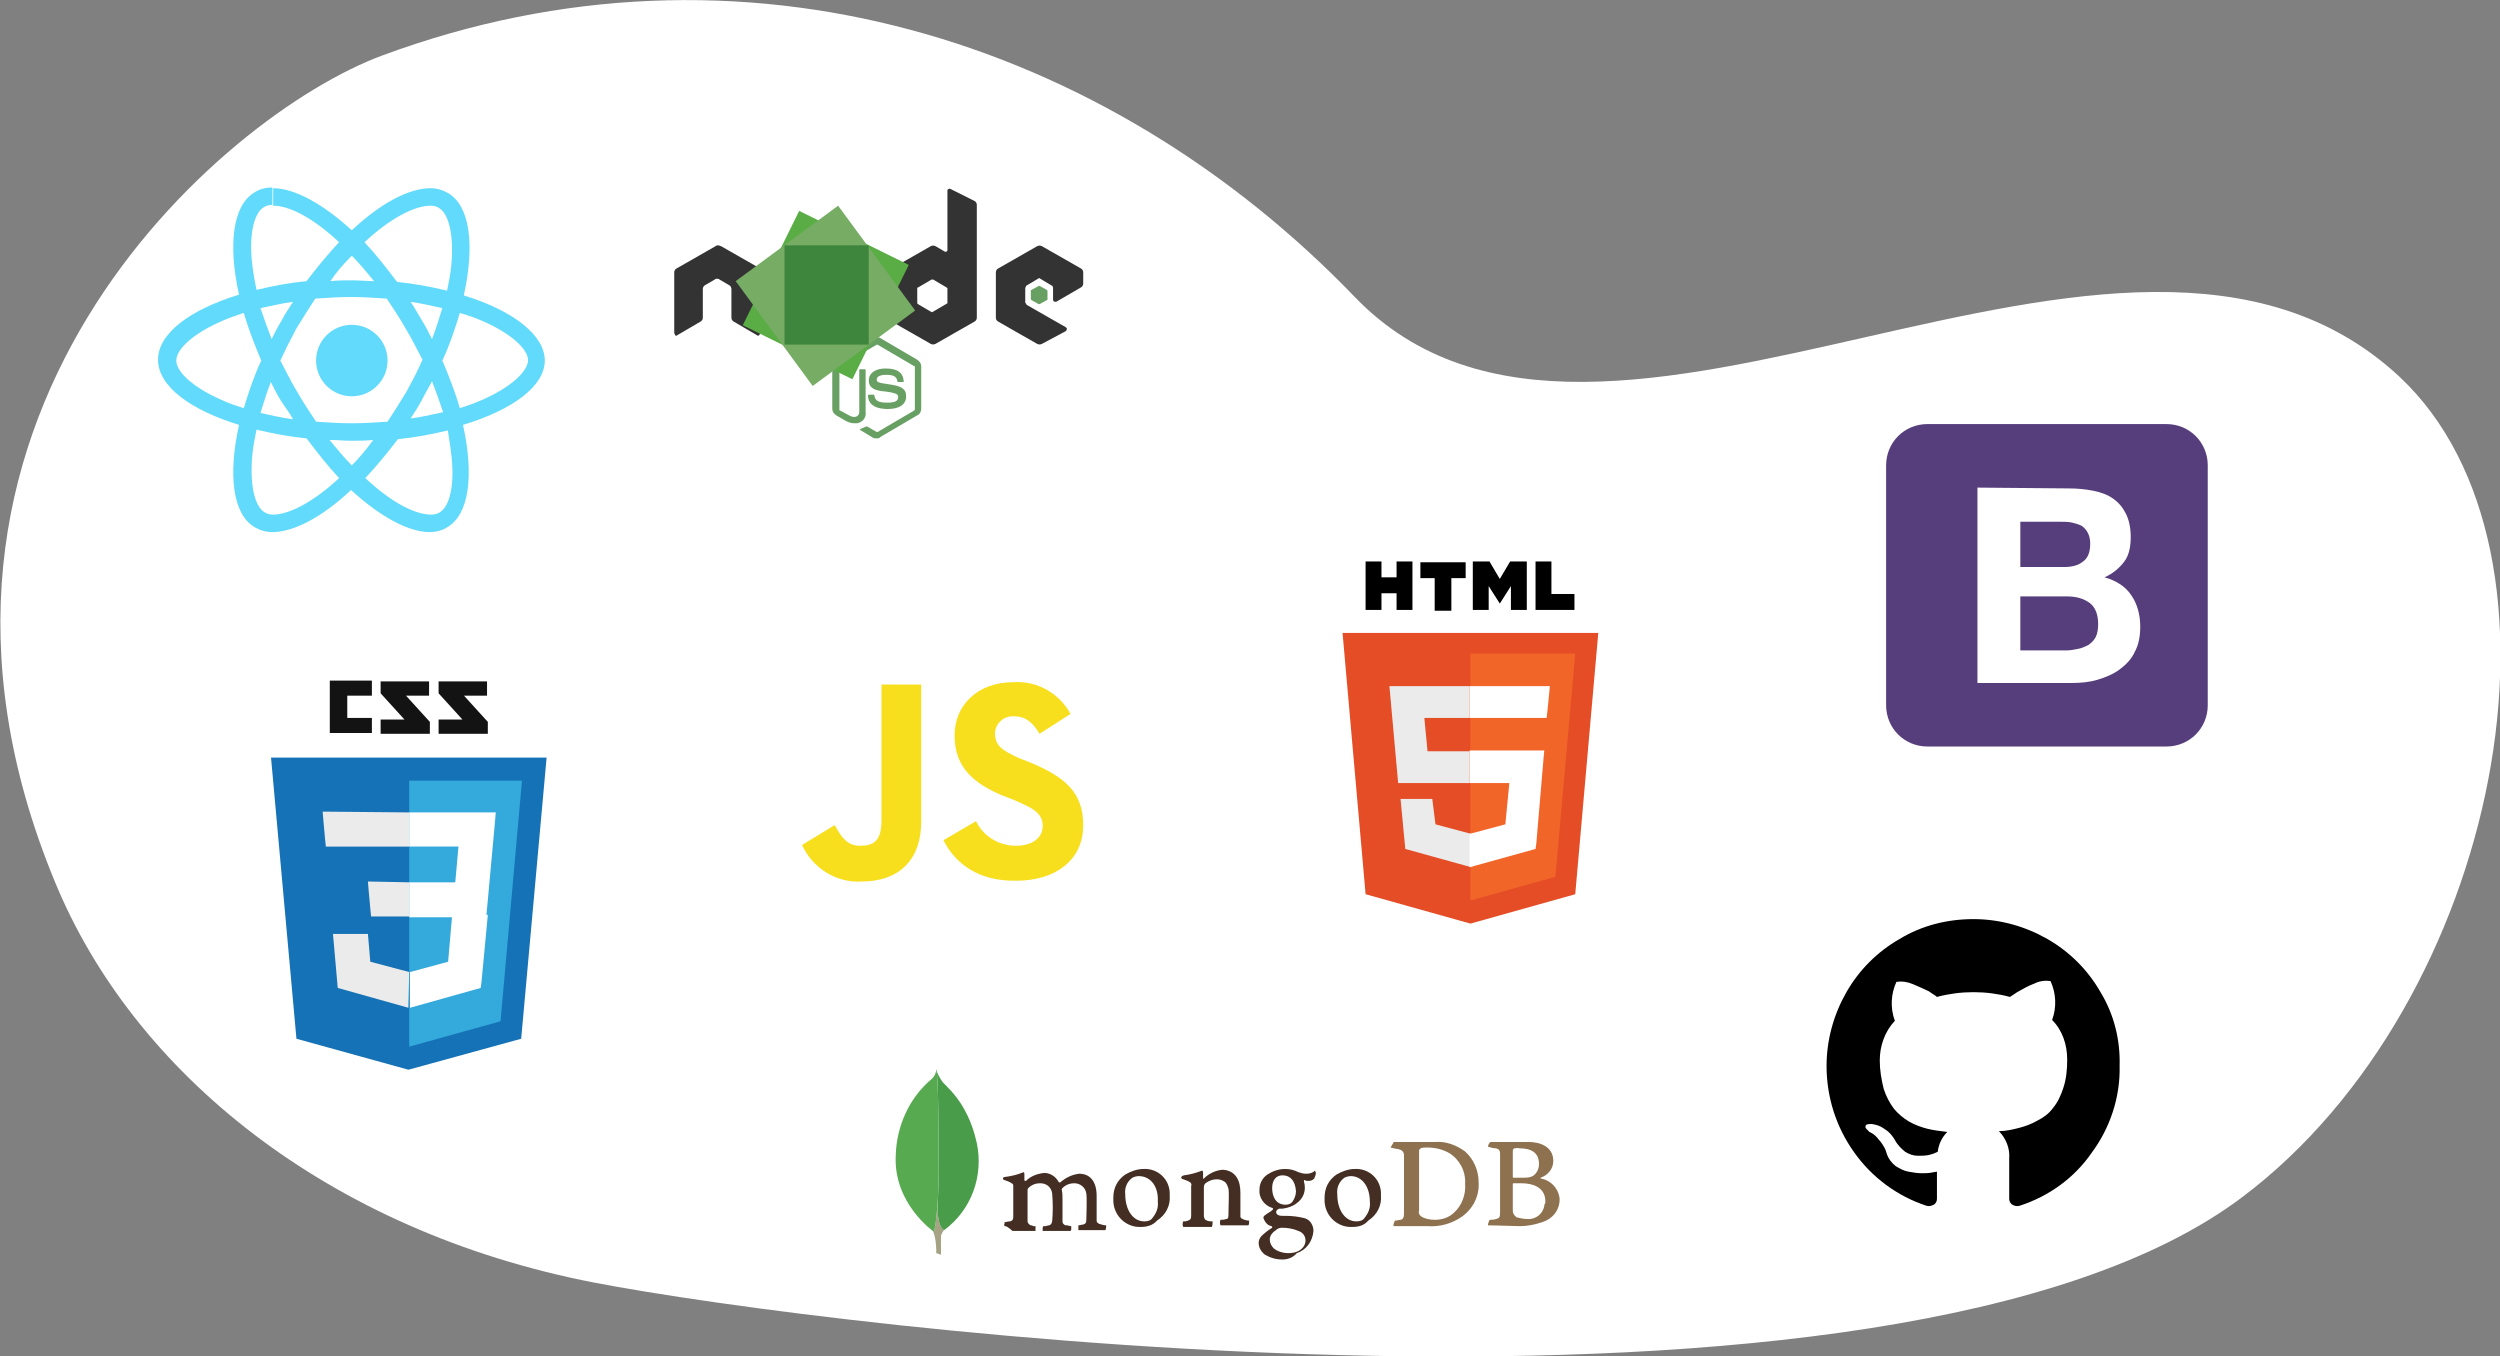 <?xml version="1.0" encoding="utf-8"?>
<!-- Generator: Adobe Illustrator 25.2.0, SVG Export Plug-In . SVG Version: 6.00 Build 0)  -->
<svg version="1.1" id="Layer_1" xmlns="http://www.w3.org/2000/svg" xmlns:xlink="http://www.w3.org/1999/xlink" x="0px" y="0px"
	 viewBox="0 0 314.8 170.8" style="enable-background:new 0 0 314.8 170.8;" xml:space="preserve">
<rect x="0" y="0" width="314.8" height="170.8" fill="#808080" stroke="none"/>
<style type="text/css">
	.st0{fill:#FFFFFF;}
	.st1{fill:#61DAFB;}
	.st2{fill:#689F63;}
	.st3{fill-rule:evenodd;clip-rule:evenodd;fill:#333333;}
	.st4{fill-rule:evenodd;clip-rule:evenodd;fill:#689F63;}
	.st5{fill:url(#Path_235_1_);}
	.st6{fill:url(#Path_236_1_);}
	.st7{fill:url(#Path_237_1_);}
	.st8{fill-rule:evenodd;clip-rule:evenodd;fill:#8E714E;}
	.st9{fill-rule:evenodd;clip-rule:evenodd;fill:#442D22;}
	.st10{fill-rule:evenodd;clip-rule:evenodd;fill:#FFFFFF;}
	.st11{fill-rule:evenodd;clip-rule:evenodd;fill:#A6A385;}
	.st12{fill-rule:evenodd;clip-rule:evenodd;fill:#499D4A;}
	.st13{fill-rule:evenodd;clip-rule:evenodd;fill:#58AA50;}
	.st14{fill:#131313;}
	.st15{fill:#1572B6;}
	.st16{fill:#33A9DC;}
	.st17{fill:#EBEBEB;}
	.st18{fill:#F7DF1E;}
	.st19{fill:#E44D26;}
	.st20{fill:#F16529;}
	.st21{fill:#563D7C;}
</style>
<path id="Path_925" class="st0" d="M48.1,7C93.4-9.8,139.4,5,170.6,37.4s96.7-22.3,131.5,10c23.7,22.1,12.8,78.8-19.7,103.3
	c-44.2,33.4-178.6,16.4-207.6,10.8c-33.5-6.5-58-26.4-67.9-50.5C-17.1,52.9,28.1,14.4,48.1,7z"/>
<g id="react-2" transform="translate(1263.3 1910)">
	<path id="Path_250" class="st1" d="M-1194.7-1864.6c0-3.2-4-6.3-10.2-8.2c1.4-6.3,0.8-11.3-2-12.9c-0.7-0.4-1.4-0.6-2.2-0.6v2.2
		c0.4,0,0.8,0.1,1.1,0.3c1.3,0.8,1.9,3.7,1.5,7.5c-0.1,0.9-0.3,1.9-0.5,2.9c-2.1-0.5-4.2-0.9-6.3-1.1c-1.3-1.7-2.6-3.4-4.1-5
		c3.2-3,6.3-4.6,8.3-4.6v-2.2c-2.7,0-6.3,1.9-9.9,5.3c-3.6-3.3-7.2-5.3-9.9-5.3v2.2c2.1,0,5.1,1.6,8.3,4.6c-1.5,1.6-2.8,3.2-4.1,4.9
		c-2.1,0.2-4.2,0.6-6.3,1.1c-0.2-1-0.4-2-0.5-2.9c-0.5-3.8,0.1-6.7,1.4-7.5c0.3-0.2,0.7-0.3,1.1-0.3v-2.2c-0.8,0-1.6,0.2-2.2,0.6
		c-2.8,1.6-3.4,6.6-2,12.9c-6.2,1.9-10.2,4.9-10.2,8.2s4,6.3,10.2,8.2c-1.4,6.3-0.8,11.3,2,12.9c0.7,0.4,1.4,0.6,2.2,0.6
		c2.7,0,6.3-1.9,9.9-5.3c3.6,3.3,7.2,5.3,9.9,5.3c0.8,0,1.6-0.2,2.2-0.6c2.8-1.6,3.4-6.6,2-12.9
		C-1198.7-1858.4-1194.7-1861.4-1194.7-1864.6L-1194.7-1864.6z M-1207.6-1871.2c-0.4,1.3-0.8,2.6-1.3,3.9c-0.4-0.8-0.8-1.6-1.3-2.4
		s-0.9-1.6-1.4-2.3C-1210.3-1871.8-1208.9-1871.5-1207.6-1871.2L-1207.6-1871.2z M-1212.1-1860.7c-0.8,1.3-1.6,2.6-2.4,3.8
		c-1.5,0.1-3,0.2-4.5,0.2s-3-0.1-4.5-0.2c-0.8-1.2-1.6-2.4-2.4-3.8c-0.8-1.3-1.4-2.6-2.1-3.9c0.6-1.3,1.3-2.7,2-4
		c0.8-1.3,1.6-2.6,2.4-3.8c1.5-0.1,3-0.2,4.5-0.2c1.5,0,3,0.1,4.5,0.2c0.8,1.2,1.6,2.4,2.4,3.8c0.8,1.3,1.4,2.6,2.1,3.9
		C-1210.7-1863.3-1211.4-1862-1212.1-1860.7L-1212.1-1860.7z M-1208.9-1862c0.5,1.3,1,2.7,1.4,3.9c-1.3,0.3-2.7,0.6-4.1,0.8
		c0.5-0.8,1-1.5,1.4-2.3C-1209.8-1860.4-1209.3-1861.2-1208.9-1862L-1208.9-1862z M-1219-1851.4c-1-1-1.9-2.1-2.8-3.2
		c0.9,0,1.8,0.1,2.7,0.1s1.9,0,2.8-0.1C-1217.1-1853.5-1218-1852.4-1219-1851.4L-1219-1851.4z M-1226.4-1857.2
		c-1.4-0.2-2.8-0.5-4.1-0.8c0.4-1.3,0.8-2.6,1.3-3.9c0.4,0.8,0.8,1.6,1.3,2.4S-1226.8-1858-1226.4-1857.2L-1226.4-1857.2z
		 M-1219-1877.8c1,1,1.9,2.1,2.8,3.2c-0.9,0-1.8-0.1-2.7-0.1s-1.9,0-2.8,0.1C-1220.9-1875.8-1220-1876.8-1219-1877.8L-1219-1877.8z
		 M-1226.4-1872c-0.5,0.8-1,1.5-1.4,2.3c-0.5,0.8-0.9,1.6-1.3,2.4c-0.5-1.3-1-2.7-1.4-3.9C-1229.1-1871.5-1227.8-1871.8-1226.4-1872
		L-1226.4-1872z M-1235.3-1859.6c-3.5-1.5-5.8-3.5-5.8-5s2.3-3.5,5.8-5c0.9-0.4,1.8-0.7,2.7-1c0.6,2.1,1.4,4.1,2.2,6
		c-0.9,1.9-1.6,4-2.2,6C-1233.5-1858.9-1234.5-1859.2-1235.3-1859.6L-1235.3-1859.6z M-1230-1845.5c-1.3-0.8-1.9-3.7-1.5-7.5
		c0.1-0.9,0.3-1.9,0.5-2.9c2.1,0.5,4.2,0.9,6.3,1.1c1.3,1.7,2.6,3.4,4.1,5c-3.2,3-6.3,4.6-8.3,4.6
		C-1229.3-1845.2-1229.7-1845.3-1230-1845.5z M-1206.5-1853c0.5,3.8-0.1,6.7-1.4,7.5c-0.3,0.2-0.7,0.3-1.1,0.3
		c-2.1,0-5.1-1.6-8.3-4.6c1.5-1.6,2.8-3.2,4.1-4.9c2.1-0.2,4.2-0.6,6.3-1.1C-1206.8-1854.9-1206.6-1854-1206.5-1853L-1206.5-1853z
		 M-1202.7-1859.6c-0.9,0.4-1.8,0.7-2.7,1c-0.6-2.1-1.4-4.1-2.2-6c0.9-1.9,1.6-4,2.2-6c1,0.3,1.9,0.6,2.8,1c3.5,1.5,5.8,3.5,5.8,5
		C-1196.9-1863.1-1199.2-1861.1-1202.7-1859.6L-1202.7-1859.6z"/>
	<circle id="Ellipse_32" class="st1" cx="-1219" cy="-1864.6" r="4.5"/>
</g>
<g id="node-js-logo" transform="translate(1504 1988)">
	<path id="Path_231" class="st2" d="M-1393.6-1932.8c-0.2,0-0.3,0-0.5-0.1l-1.5-0.9c-0.2-0.1-0.1-0.2,0-0.2c0.2-0.1,0.5-0.2,0.7-0.3
		c0,0,0.1,0,0.1,0l1.2,0.7c0,0,0.1,0,0.1,0l4.6-2.7c0,0,0.1-0.1,0.1-0.1v-5.4c0-0.1,0-0.1-0.1-0.1l-4.6-2.7c0,0-0.1,0-0.1,0
		l-4.6,2.7c0,0-0.1,0.1-0.1,0.1v5.4c0,0.1,0,0.1,0.1,0.1l1.3,0.7c0.7,0.3,1.1-0.1,1.1-0.5v-5.3c0-0.1,0.1-0.1,0.1-0.1c0,0,0,0,0,0
		h0.6c0.1,0,0.1,0.1,0.1,0.1c0,0,0,0,0,0v5.3c0.1,0.7-0.4,1.3-1.1,1.4c-0.1,0-0.2,0-0.3,0c-0.4,0-0.7-0.1-1.1-0.3l-1.2-0.7
		c-0.3-0.2-0.5-0.5-0.5-0.8v-5.4c0-0.3,0.2-0.7,0.5-0.8l4.6-2.7c0.3-0.2,0.7-0.2,1,0l4.6,2.7c0.3,0.2,0.5,0.5,0.5,0.8v5.4
		c0,0.3-0.2,0.7-0.5,0.8l-4.6,2.7C-1393.3-1932.8-1393.4-1932.8-1393.6-1932.8"/>
	<path id="Path_232" class="st2" d="M-1392.2-1936.5c-2,0-2.5-0.9-2.5-1.7c0-0.1,0.1-0.1,0.1-0.1c0,0,0,0,0,0h0.6
		c0.1,0,0.1,0,0.1,0.1c0.1,0.6,0.4,0.9,1.6,0.9c1,0,1.4-0.2,1.4-0.7c0-0.3-0.1-0.5-1.6-0.7c-1.3-0.1-2.1-0.4-2.1-1.4
		c0-0.9,0.8-1.5,2.1-1.5c1.5,0,2.2,0.5,2.3,1.6c0,0.1,0,0.1-0.1,0.1c0,0,0,0,0,0h-0.6c-0.1,0-0.1,0-0.1-0.1
		c-0.1-0.6-0.5-0.8-1.4-0.8c-1.1,0-1.2,0.4-1.2,0.6c0,0.3,0.1,0.4,1.6,0.6c1.4,0.2,2.1,0.5,2.1,1.5
		C-1389.9-1937.1-1390.7-1936.5-1392.2-1936.5"/>
	<path id="Path_233" class="st3" d="M-1408-1953.7c0-0.2-0.1-0.4-0.3-0.5l-4.9-2.8c-0.1,0-0.2-0.1-0.3-0.1h-0.1
		c-0.1,0-0.2,0-0.3,0.1l-4.9,2.8c-0.2,0.1-0.3,0.3-0.3,0.5l0,7.6c0,0.1,0.1,0.2,0.1,0.3c0.1,0.1,0.2,0.1,0.3,0l2.9-1.7
		c0.2-0.1,0.3-0.3,0.3-0.5v-3.6c0-0.2,0.1-0.4,0.3-0.5l1.2-0.7c0.1-0.1,0.2-0.1,0.3-0.1c0.1,0,0.2,0,0.3,0.1l1.2,0.7
		c0.2,0.1,0.3,0.3,0.3,0.5v3.6c0,0.2,0.1,0.4,0.3,0.5l2.9,1.7c0.1,0.1,0.2,0.1,0.3,0c0.1-0.1,0.1-0.2,0.1-0.3L-1408-1953.7z
		 M-1384.8-1949.8c0,0.1,0,0.1-0.1,0.1l-1.7,1c0,0-0.1,0-0.1,0l-1.7-1c0,0-0.1-0.1-0.1-0.1v-1.9c0-0.1,0-0.1,0.1-0.1l1.7-1
		c0,0,0.1,0,0.2,0l1.7,1c0,0,0.1,0.1,0.1,0.1V-1949.8z M-1384.3-1964.2c-0.1-0.1-0.3,0-0.4,0.1c0,0,0,0.1,0,0.1v7.5
		c0,0.1-0.1,0.2-0.2,0.2c0,0-0.1,0-0.1,0l-1.2-0.7c-0.2-0.1-0.4-0.1-0.6,0l-4.9,2.8c-0.2,0.1-0.3,0.3-0.3,0.5v5.7
		c0,0.2,0.1,0.4,0.3,0.5l4.9,2.8c0.2,0.1,0.4,0.1,0.6,0l4.9-2.8c0.2-0.1,0.3-0.3,0.3-0.5v-14.2c0-0.2-0.1-0.4-0.3-0.5
		L-1384.3-1964.2z M-1367.9-1951.8c0.2-0.1,0.3-0.3,0.3-0.5v-1.4c0-0.2-0.1-0.4-0.3-0.5l-4.9-2.8c-0.2-0.1-0.4-0.1-0.6,0l-4.9,2.8
		c-0.2,0.1-0.3,0.3-0.3,0.5v5.7c0,0.2,0.1,0.4,0.3,0.5l4.9,2.8c0.2,0.1,0.4,0.1,0.6,0l3-1.6c0.1-0.1,0.2-0.3,0.1-0.4
		c0,0-0.1-0.1-0.1-0.1l-4.9-2.8c-0.1-0.1-0.1-0.2-0.2-0.3v-1.8c0-0.1,0.1-0.2,0.1-0.3l1.5-0.9c0.1-0.1,0.2-0.1,0.3,0l1.5,0.9
		c0.1,0.1,0.1,0.2,0.1,0.3v1.4c0,0.2,0.1,0.3,0.3,0.3c0,0,0.1,0,0.1,0L-1367.9-1951.8z"/>
	<path id="Path_234" class="st4" d="M-1373.2-1952c0,0,0.1,0,0.1,0l0.9,0.5c0,0,0.1,0.1,0.1,0.1v1.1c0,0,0,0.1-0.1,0.1l-0.9,0.5
		c0,0-0.1,0-0.1,0l-0.9-0.5c0,0-0.1-0.1-0.1-0.1v-1.1c0,0,0-0.1,0.1-0.1L-1373.2-1952z"/>
	<g id="Group_943" transform="translate(8.532 2.855)">
		
			<linearGradient id="Path_235_1_" gradientUnits="userSpaceOnUse" x1="-1877.061" y1="-1386.793" x2="-1877.052" y2="-1386.793" gradientTransform="matrix(20.854 0 0 -21.177 37707.578 -31321.801)">
			<stop  offset="0.3" style="stop-color:#3E863D"/>
			<stop  offset="0.5" style="stop-color:#55934F"/>
			<stop  offset="0.8" style="stop-color:#5AAD45"/>
		</linearGradient>
		<path id="Path_235" class="st5" d="M-1398.1-1957.5l-13.8-6.8l-7.1,14.4l13.8,6.8L-1398.1-1957.5z"/>
	</g>
	<g id="Group_944" transform="translate(7.637 2.1)">
		
			<linearGradient id="Path_236_1_" gradientUnits="userSpaceOnUse" x1="-1877.482" y1="-1384.612" x2="-1877.477" y2="-1384.612" gradientTransform="matrix(22.607 0 0 -22.686 41008.441 -33364.219)">
			<stop  offset="0.57" style="stop-color:#3E863D"/>
			<stop  offset="0.72" style="stop-color:#619857"/>
			<stop  offset="1" style="stop-color:#76AC64"/>
		</linearGradient>
		<path id="Path_236" class="st6" d="M-1419-1954.7l9.7,13.2l12.9-9.5l-9.7-13.2L-1419-1954.7z"/>
	</g>
	<g id="Group_945" transform="translate(13.785 7.19)">
		
			<linearGradient id="Path_237_1_" gradientUnits="userSpaceOnUse" x1="-1866.051" y1="-1406.083" x2="-1866.041" y2="-1406.083" gradientTransform="matrix(10.646 0 0 -12.475 18424.104 -19498.914)">
			<stop  offset="0.16" style="stop-color:#6BBF47"/>
			<stop  offset="0.38" style="stop-color:#79B461"/>
			<stop  offset="0.47" style="stop-color:#75AC64"/>
			<stop  offset="0.7" style="stop-color:#659E5A"/>
			<stop  offset="0.9" style="stop-color:#3E863D"/>
		</linearGradient>
		<path id="Path_237" class="st7" d="M-1419-1964.3v12.5h10.6v-12.5H-1419z"/>
	</g>
</g>
<g id="mongodb" transform="translate(1531.791 2098.797)">
	<path id="Path_223" class="st8" d="M-1341.1-1954.2c-0.1,0-0.2,0.2-0.2,0.3c0,0.6,0,2.2,0,3.3c0,0,0,0.1,0.1,0.1c0.2,0,0.8,0,1.2,0
		c0.4,0,0.8,0,1.2-0.2c0.5-0.3,0.8-0.9,0.8-1.5c0-1.5-1-2-2.5-2C-1340.6-1954.3-1340.8-1954.2-1341.1-1954.2z M-1337.2-1947.5
		c0-1.5-1.1-2.3-3.1-2.3c-0.1,0-0.7,0-0.9,0c0,0-0.1,0-0.1,0.1c0,1.1,0,2.8,0,3.4c0,0.3,0.2,0.6,0.5,0.8c0.4,0.1,0.9,0.2,1.3,0.2
		c1.1,0.1,2.1-0.7,2.2-1.9C-1337.2-1947.2-1337.2-1947.3-1337.2-1947.5z M-1344.1-1955c0.2,0,0.6,0,1.8,0c1.1,0,2,0,3,0
		c1.3,0,3.1,0.5,3.1,2.4c0,1-0.7,1.8-1.6,2.1c0,0,0,0,0,0.1c1.3,0.2,2.3,1.3,2.4,2.6c0,1.4-0.9,2.5-2.2,2.9
		c-0.9,0.3-1.8,0.5-2.8,0.5c-0.8,0-2.8-0.1-4-0.1c-0.1,0,0.1-0.6,0.2-0.7c0.3,0,0.5,0,0.8-0.1c0.4-0.1,0.5-0.2,0.5-0.8
		c0-0.5,0-2.4,0-3.7c0-1.8,0-3.1,0-3.7c0-0.5-0.2-0.6-0.5-0.7c-0.3,0-0.7-0.1-1-0.2C-1344.5-1954.5-1344.2-1955-1344.1-1955
		L-1344.1-1955z M-1352.8-1945.6c0.5,0.3,1.1,0.4,1.7,0.4c0.9,0,1.8-0.3,2.4-0.9c1-0.9,1.5-2.3,1.4-3.6c0.1-1.6-0.7-3.1-2-3.9
		c-0.9-0.5-1.8-0.7-2.8-0.7c-0.3,0-0.6,0-0.8,0.1c-0.1,0.1-0.1,0.1-0.2,0.2c0,0.3,0,2.6,0,4c0,1.4,0,3.4,0,3.6
		C-1353.2-1946.1-1353.1-1945.8-1352.8-1945.6L-1352.8-1945.6z M-1356.3-1955c0.3,0,1.4,0,1.9,0c1,0,1.6,0,3.4,0
		c1.3-0.1,2.6,0.4,3.7,1.2c1.1,1,1.7,2.4,1.7,3.9c0.1,1.7-0.7,3.3-2.1,4.3c-1.3,0.9-2.8,1.3-4.3,1.2c-1,0-2.8,0-4.3,0h0
		c-0.1-0.1,0.1-0.7,0.2-0.7c0.2,0,0.5-0.1,0.7-0.1c0.3-0.1,0.4-0.3,0.4-0.8c0-1,0-2.3,0-3.7c0-1,0-3,0-3.6c0-0.5-0.3-0.7-0.7-0.8
		c-0.2,0-0.5-0.1-1-0.2C-1356.6-1954.5-1356.3-1954.9-1356.3-1955L-1356.3-1955z"/>
	<path id="Path_224" class="st9" d="M-1374.5-1945.1c-0.3,0-0.7-0.1-1-0.3c-0.1-0.1-0.1-0.2-0.1-0.2c0-0.5,0-2,0-3
		c0-0.7-0.1-1.4-0.5-2c-0.4-0.6-1.1-0.9-1.8-0.9c-0.9,0.1-1.7,0.5-2.3,1.1c0,0-0.1,0.1-0.1,0c0-0.2,0-0.5,0-0.7c0-0.1,0-0.2-0.1-0.3
		c-0.8,0.3-1.5,0.5-2.3,0.6c-0.4,0.1-0.5,0.4-0.1,0.5h0c0.3,0.1,0.6,0.2,0.9,0.4c0.1,0.1,0.2,0.3,0.1,0.4c0,1.1,0,2.9,0,3.8
		c0,0.4-0.1,0.5-0.4,0.6l0,0c-0.2,0.1-0.4,0.1-0.6,0.1c-0.1,0.2-0.1,0.5,0,0.7c0.2,0,1,0,1.8,0c1,0,1.5,0,1.8,0
		c0.1-0.2,0.1-0.5,0.1-0.7c-0.2,0-0.5,0-0.7-0.1c-0.3-0.1-0.3-0.2-0.4-0.5c0-0.8,0-2.5,0-3.6c0-0.2,0-0.4,0.2-0.6
		c0.4-0.3,0.9-0.5,1.4-0.5c0.4,0,0.7,0.1,1,0.3c0.3,0.2,0.4,0.6,0.5,0.9c0.1,0.6,0,1.9,0,3c0,0.6,0,0.8-0.3,0.8
		c-0.2,0.1-0.5,0.1-0.7,0.1c-0.1,0.2-0.1,0.5,0,0.7c0.4,0,1,0,1.7,0c0.9,0,1.5,0,1.8,0C-1374.5-1944.6-1374.5-1944.8-1374.5-1945.1z
		 M-1370.3-1950.8c-0.8,0-1.3,0.6-1.3,1.6c0,1,0.4,2.1,1.7,2.1c0.3,0,0.6-0.1,0.8-0.3c0.3-0.4,0.5-0.9,0.5-1.4
		C-1368.7-1950.1-1369.3-1950.8-1370.3-1950.8L-1370.3-1950.8z M-1370.4-1944.2c-0.2,0-0.5,0.1-0.6,0.2c-0.6,0.4-0.9,0.8-0.9,1.3
		c0,0.4,0.2,0.8,0.5,1.1c0.5,0.4,1.2,0.6,1.8,0.6c1.5,0,2.2-0.8,2.2-1.6c0-0.5-0.3-1-0.9-1.2
		C-1369-1944.1-1369.7-1944.2-1370.4-1944.2L-1370.4-1944.2z M-1370.3-1940.2c-0.8,0-1.5-0.2-2.2-0.6c-0.5-0.4-0.8-0.9-0.8-1.5
		c0-0.3,0.1-0.5,0.3-0.8c0.4-0.4,0.9-0.8,1.4-1.1c0,0,0,0,0-0.1c0,0,0-0.1-0.1-0.1c-0.5-0.1-0.8-0.5-1-1v0c0-0.1,0-0.2,0.1-0.3
		c0.1-0.1,0.3-0.2,0.4-0.3c0.2-0.1,0.5-0.3,0.7-0.5c0,0,0-0.1,0-0.1c0,0,0-0.1-0.1-0.1c-1-0.3-1.7-1.3-1.6-2.3c0-0.8,0.4-1.5,1-1.9
		c0.6-0.4,1.4-0.7,2.2-0.7h0c0.6,0,1.1,0.1,1.7,0.4c0.3,0.1,0.6,0.2,1,0.2c0.4,0,0.8-0.1,1.1-0.4c0,0.1,0.1,0.2,0.1,0.3
		c0,0.2-0.1,0.5-0.2,0.7c-0.2,0.2-0.4,0.3-0.7,0.3h-0.1c-0.1,0-0.3,0-0.4-0.1l-0.1,0c0,0,0,0.1,0,0.1l0,0c0,0.2,0.1,0.4,0.1,0.6
		c0.1,0.9-0.3,1.7-1,2.2c-0.5,0.4-1.1,0.6-1.8,0.7c-0.1,0-0.1,0-0.2,0c-0.1,0-0.2,0-0.2,0h0c-0.1,0-0.4,0.2-0.4,0.4
		c0,0.2,0.1,0.5,0.8,0.5c0.1,0,0.3,0,0.4,0c0.8,0,1.6,0.1,2.4,0.3c0.7,0.2,1.1,0.9,1.1,1.6c-0.1,1.3-0.9,2.4-2.1,2.8
		C-1369-1940.4-1369.7-1940.2-1370.3-1940.2L-1370.3-1940.2z M-1361.7-1950.7c-0.3,0-0.6,0.1-0.8,0.2c-0.7,0.5-1,1.3-0.9,2.1
		c0,2,1,3.4,2.4,3.4c0.4,0,0.8-0.1,1-0.4c0.5-0.6,0.8-1.3,0.7-2.1C-1359.3-1949.4-1360.3-1950.7-1361.7-1950.7L-1361.7-1950.7z
		 M-1361.5-1944.3c-1.8,0.1-3.4-1.3-3.5-3.2c0-0.2,0-0.3,0-0.5c0-1.2,0.5-2.2,1.5-2.9c0.7-0.4,1.5-0.7,2.3-0.7
		c1.8-0.1,3.3,1.3,3.3,3.1c0,0.1,0,0.2,0,0.3c0.1,1.2-0.5,2.4-1.6,3.1C-1360-1944.5-1360.7-1944.3-1361.5-1944.3L-1361.5-1944.3
		L-1361.5-1944.3z M-1388.4-1950.7c-0.3,0-0.6,0.1-0.8,0.2c-0.7,0.5-1,1.3-0.9,2.1c0,2,1,3.4,2.4,3.4c0.4,0,0.8-0.1,1-0.4
		c0.5-0.6,0.8-1.3,0.7-2.1C-1385.9-1949.4-1386.9-1950.7-1388.4-1950.7z M-1388.1-1944.3c-1.8,0.1-3.4-1.3-3.5-3.2
		c0-0.2,0-0.3,0-0.5c0-1.2,0.5-2.2,1.5-2.9c0.7-0.4,1.5-0.7,2.3-0.7c1.8-0.1,3.3,1.3,3.3,3.1c0,0.1,0,0.2,0,0.3
		c0.1,1.2-0.5,2.4-1.6,3.1C-1386.6-1944.5-1387.4-1944.3-1388.1-1944.3L-1388.1-1944.3z M-1405.3-1944.4c0-0.1-0.1-0.2,0-0.3
		c0-0.1,0-0.2,0-0.2c0.2,0,0.4-0.1,0.7-0.1c0.3-0.1,0.4-0.2,0.4-0.6c0-0.9,0-2.6,0-3.8v0c0-0.2,0-0.3-0.2-0.4
		c-0.3-0.2-0.6-0.3-0.9-0.4c-0.1,0-0.2-0.1-0.2-0.2c0-0.1,0.1-0.2,0.3-0.2c0.8-0.1,1.6-0.3,2.3-0.6c0.1,0.1,0.1,0.2,0.1,0.2l0,0.2
		c0,0.2,0,0.4,0,0.6c0,0.1,0.1,0.1,0.1,0.1c0,0,0.1,0,0.1,0c0.6-0.6,1.4-0.9,2.3-1c0.7,0,1.4,0.4,1.8,1.1c0,0,0.1,0.1,0.1,0.1
		c0,0,0.1,0,0.1,0c0.7-0.6,1.5-1,2.4-1.1c1.4,0,2.2,1,2.2,2.8c0,0.5,0,1.1,0,1.7c0,0.5,0,1,0,1.4c0,0.2,0.1,0.3,0.3,0.4
		c0.3,0.1,0.6,0.2,0.9,0.2h0c0,0.2,0,0.4-0.1,0.6c-0.1,0-0.3,0-0.4,0c-0.4,0-0.8,0-1.1,0c-0.9,0-1.4,0-1.9,0c0-0.2,0-0.4,0-0.6
		c0.2,0,0.4-0.1,0.6-0.1c0.3-0.1,0.4-0.2,0.4-0.6c0-0.3,0.1-2.7,0-3.3c-0.1-0.8-0.8-1.3-1.5-1.3c-0.6,0-1.1,0.2-1.5,0.6
		c0,0-0.1,0.1-0.1,0.2v0c0.1,0.4,0.1,0.8,0.1,1.2v1c0,0.7,0,1.3,0,1.8c0,0.2,0.1,0.4,0.4,0.5c0.1,0,0.2,0,0.2,0
		c0.1,0,0.3,0.1,0.5,0.1c0,0.1,0,0.3,0,0.4c0,0.1,0,0.1-0.1,0.2c-0.5,0-1,0-1.8,0c-0.2,0-0.6,0-1,0c-0.3,0-0.5,0-0.7,0
		c0-0.1,0-0.2,0-0.3c0-0.1,0-0.2,0.1-0.3c0.1,0,0.1,0,0.2,0c0.2,0,0.3-0.1,0.5-0.1c0.3-0.1,0.3-0.2,0.4-0.5c0.1-1.2,0.1-2.3,0-3.5
		c-0.1-0.8-0.7-1.3-1.5-1.3c-0.6,0-1.1,0.2-1.5,0.6c-0.1,0.1-0.1,0.2-0.1,0.3v0.9c0,1.1,0,2.4,0,3c0,0.2,0.2,0.4,0.4,0.5
		c0.1,0,0.2,0,0.3,0.1l0.3,0c0,0.2,0,0.4,0,0.6c-0.2,0-0.3,0-0.5,0c-0.3,0-0.7,0-1.2,0c-0.5,0-0.9,0-1.2,0
		C-1405-1944.4-1405.1-1944.4-1405.3-1944.4L-1405.3-1944.4z"/>
	<path id="Path_225" class="st10" d="M-1413.3-1940.8l-0.6-0.2c0,0,0.1-3.2-1.1-3.4c-0.8-0.9,0.1-37.1,2.8-0.1
		c-0.5,0.3-0.9,0.7-1.1,1.3C-1413.3-1942.5-1413.3-1941.6-1413.3-1940.8z"/>
	<path id="Path_226" class="st11" d="M-1413.3-1940.8l-0.6-0.2c0,0,0.1-3.2-1.1-3.4c-0.8-0.9,0.1-37.1,2.8-0.1
		c-0.5,0.3-0.9,0.7-1.1,1.3C-1413.3-1942.5-1413.3-1941.6-1413.3-1940.8z"/>
	<path id="Path_227" class="st10" d="M-1412.9-1943.9c3.4-2.5,5-6.8,4.1-11c-1.2-5.4-4.1-7.2-4.4-7.8c-0.3-0.4-0.5-0.9-0.7-1.3
		l0.2,15C-1413.7-1949-1414.1-1944.4-1412.9-1943.9"/>
	<path id="Path_228" class="st12" d="M-1412.9-1943.9c3.4-2.5,5-6.8,4.1-11c-1.2-5.4-4.1-7.2-4.4-7.8c-0.3-0.4-0.5-0.9-0.7-1.3
		l0.2,15C-1413.7-1949-1414.1-1944.4-1412.9-1943.9"/>
	<path id="Path_229" class="st10" d="M-1414.2-1943.7c0,0-5.1-3.5-4.8-9.6c0.1-3.7,1.7-7.3,4.6-9.7c0.3-0.3,0.5-0.7,0.5-1.2
		c0.3,0.7,0.3,10.2,0.3,11.3C-1413.5-1948.5-1413.9-1944.5-1414.2-1943.7z"/>
	<path id="Path_230" class="st13" d="M-1414.2-1943.7c0,0-5.1-3.5-4.8-9.6c0.1-3.7,1.7-7.3,4.6-9.7c0.3-0.3,0.5-0.7,0.5-1.2
		c0.3,0.7,0.3,10.2,0.3,11.3C-1413.5-1948.5-1413.9-1944.5-1414.2-1943.7z"/>
</g>
<g id="css-5" transform="translate(1453.128 2050)">
	<path id="Path_243" class="st14" d="M-1391.8-1962.4h-2.9l3,3.3v1.5h-6.2v-1.8h3l-3-3.3v-1.5h6.1L-1391.8-1962.4z M-1399.1-1962.4
		h-2.9l3,3.3v1.5h-6.2v-1.8h3l-3-3.3v-1.5h6.1V-1962.4z M-1406.3-1962.4h-3.1v2.8h3.1v1.9h-5.3v-6.6h5.3L-1406.3-1962.4z"/>
	<path id="Path_244" class="st15" d="M-1415.8-1919.2l-3.2-35.4h34.7l-3.2,35.4l-14.2,3.9L-1415.8-1919.2z"/>
	<path id="Path_245" class="st16" d="M-1401.6-1918.2l11.5-3.2l2.7-30.3h-14.2V-1918.2z"/>
	<path id="Path_246" class="st0" d="M-1401.6-1938.9h5.8l0.4-4.5h-6.2v-4.3h10.9l-0.1,1.2l-1.1,12h-9.7V-1938.9z"/>
	<path id="Path_247" class="st17" d="M-1401.6-1927.6L-1401.6-1927.6l-4.9-1.3l-0.3-3.5h-4.4l0.6,6.8l8.9,2.5h0L-1401.6-1927.6
		L-1401.6-1927.6z"/>
	<path id="Path_248" class="st0" d="M-1396.2-1934.7l-0.5,5.8l-4.8,1.3v4.5l8.9-2.5l0.1-0.7l0.8-8.5L-1396.2-1934.7L-1396.2-1934.7z
		"/>
	<path id="Path_249" class="st17" d="M-1401.6-1947.7v4.3h-10.5l-0.1-1l-0.2-2.2l-0.1-1.2L-1401.6-1947.7z M-1401.6-1938.9v4.3h-4.8
		l-0.1-1l-0.2-2.2l-0.1-1.2L-1401.6-1938.9L-1401.6-1938.9z"/>
</g>
<path id="Path_927" class="st18" d="M101,106.4l4.1-2.5c0.8,1.4,1.5,2.6,3.2,2.6c1.7,0,2.7-0.6,2.7-3.2V86.2h5v17.2
	c0,5.2-3.1,7.6-7.5,7.6C105.3,111.2,102.3,109.3,101,106.4 M118.8,105.8l4.1-2.4c0.9,1.9,2.9,3.1,5,3.1c2.1,0,3.4-1,3.4-2.5
	c0-1.7-1.4-2.3-3.7-3.3l-1.3-0.5c-3.6-1.5-6.1-3.5-6.1-7.6c0-3.8,2.9-6.7,7.4-6.7c3-0.2,5.8,1.4,7.2,4l-3.9,2.5
	c-0.9-1.5-1.8-2.2-3.2-2.2c-1.2-0.1-2.3,0.8-2.4,2c0,0.1,0,0.1,0,0.2c0,1.5,0.9,2.1,3.1,3.1l1.3,0.5c4.3,1.8,6.7,3.7,6.7,7.9
	c0,4.5-3.6,7-8.4,7C123.3,111,120.3,108.8,118.8,105.8"/>
<g id="html-5" transform="translate(1587.555 2035)">
	<path id="Path_238" class="st19" d="M-1386.3-1955.3l-2.9,32.9l-13.2,3.7l-13.2-3.7l-2.9-32.9H-1386.3z"/>
	<path id="Path_239" class="st20" d="M-1402.4-1921.6l10.7-3l2.5-28.1h-13.2V-1921.6z"/>
	<path id="Path_240" class="st17" d="M-1408.2-1944.6h5.7v-4h-10.1l0.1,1.1l1,11.1h9v-4h-5.3L-1408.2-1944.6z M-1407.2-1934.4h-4
		l0.6,6.3l8.3,2.3l0,0v-4.2h0l-4.5-1.2L-1407.2-1934.4z"/>
	<path id="Path_241" d="M-1415.6-1964.3h2v2h1.9v-2h2v6.1h-2v-2.1h-1.9v2.1h-2V-1964.3z M-1406.9-1962.2h-1.8v-2h5.7v2h-1.8v4.1
		h-2.1L-1406.9-1962.2L-1406.9-1962.2L-1406.9-1962.2z M-1402.1-1964.3h2.1l1.3,2.2l1.3-2.2h2.1v6.1h-2v-3l-1.4,2.2h0l-1.4-2.2v3h-2
		V-1964.3z M-1394.2-1964.3h2v4.1h2.9v2h-4.9L-1394.2-1964.3L-1394.2-1964.3z"/>
	<path id="Path_242" class="st0" d="M-1402.5-1936.4h5l-0.5,5.2l-4.5,1.2v4.2l8.3-2.3l0.1-0.7l0.9-10.6l0.1-1.1h-9.4V-1936.4z
		 M-1402.5-1944.6L-1402.5-1944.6l9.7,0l0.1-0.9l0.2-2l0.1-1.1h-10.1L-1402.5-1944.6L-1402.5-1944.6z"/>
</g>
<g id="github-logo" transform="translate(1649 2074.635)">
	<path id="Path_854" d="M-1384.5-1949.7c-1.6-2.8-3.9-5.1-6.7-6.7c-2.8-1.6-6-2.5-9.3-2.5c-3.3,0-6.5,0.8-9.3,2.5
		c-2.8,1.6-5.1,3.9-6.7,6.7c-1.6,2.8-2.5,6-2.5,9.3c0,3.9,1.2,7.7,3.5,10.9c2.2,3.1,5.4,5.5,9.1,6.7c0.3,0.1,0.7,0,1-0.2
		c0.2-0.2,0.3-0.4,0.3-0.7c0,0,0-0.5,0-1.3c0-0.8,0-1.5,0-2.1l-0.6,0.1c-0.4,0.1-0.9,0.1-1.3,0.1c-0.6,0-1.1-0.1-1.7-0.2
		c-0.6-0.1-1.1-0.4-1.6-0.7c-0.5-0.4-0.9-0.9-1.1-1.5l-0.2-0.6c-0.2-0.4-0.5-0.9-0.8-1.2c-0.3-0.4-0.6-0.7-1-0.9l-0.2-0.1
		c-0.1-0.1-0.2-0.2-0.3-0.3c-0.1-0.1-0.2-0.2-0.2-0.3c0-0.1,0-0.2,0.1-0.3c0.2-0.1,0.5-0.1,0.7-0.1l0.5,0.1c0.4,0.1,0.8,0.3,1.2,0.6
		c0.5,0.3,0.9,0.8,1.2,1.3c0.3,0.6,0.8,1.1,1.3,1.5c0.5,0.3,1,0.5,1.6,0.5c0.5,0,0.9,0,1.4-0.1c0.4-0.1,0.7-0.2,1.1-0.4
		c0.1-0.9,0.5-1.8,1.2-2.5c-0.8-0.1-1.7-0.2-2.5-0.4c-0.8-0.2-1.6-0.5-2.3-0.9c-0.7-0.4-1.4-1-1.9-1.6c-0.6-0.8-1-1.6-1.3-2.5
		c-0.3-1.2-0.5-2.4-0.5-3.6c0-1.8,0.6-3.6,1.9-5c-0.6-1.6-0.5-3.4,0.2-4.9c0.7-0.1,1.4,0,2.1,0.3c0.7,0.3,1.4,0.6,2,0.9
		c0.4,0.3,0.8,0.5,1,0.7c3-0.8,6.2-0.8,9.2,0l0.9-0.6c0.7-0.4,1.4-0.8,2.2-1.1c0.6-0.3,1.3-0.4,2-0.3c0.7,1.5,0.8,3.3,0.2,4.9
		c1.3,1.3,1.9,3.1,1.9,5c0,1.2-0.1,2.4-0.5,3.6c-0.3,0.9-0.7,1.8-1.3,2.5c-0.5,0.7-1.2,1.2-2,1.6c-0.7,0.4-1.5,0.7-2.3,0.9
		c-0.8,0.2-1.6,0.4-2.5,0.4c0.9,0.9,1.4,2.2,1.3,3.4v5.1c0,0.3,0.1,0.5,0.3,0.7c0.3,0.2,0.6,0.3,1,0.2c3.7-1.2,6.9-3.5,9.1-6.7
		c2.3-3.1,3.6-7,3.5-10.9C-1382-1943.7-1382.8-1946.9-1384.5-1949.7z"/>
</g>
<path class="st21" d="M237.5,88.8c0,2.9,2.3,5.2,5.2,5.2h30.1c2.9,0,5.2-2.3,5.2-5.2V58.6c0-2.9-2.3-5.2-5.2-5.2h-30.1
	c-2.9,0-5.2,2.3-5.2,5.2V88.8L237.5,88.8z"/>
<path class="st0" d="M254.4,71.4v-5.7h5.1c0.5,0,0.9,0,1.4,0.1c0.4,0.1,0.8,0.2,1.2,0.4c0.3,0.2,0.6,0.5,0.8,0.9
	c0.2,0.4,0.3,0.8,0.3,1.4c0,1-0.3,1.8-0.9,2.2c-0.6,0.5-1.4,0.7-2.4,0.7L254.4,71.4L254.4,71.4z M249,61.4V86h11.9
	c1.1,0,2.2-0.1,3.2-0.4s2-0.7,2.8-1.3c0.8-0.6,1.5-1.3,1.9-2.2c0.5-0.9,0.7-2,0.7-3.2c0-1.5-0.4-2.9-1.1-3.9
	c-0.7-1.1-1.9-1.9-3.4-2.3c1.1-0.5,1.9-1.2,2.5-2c0.6-0.8,0.8-1.9,0.8-3.1c0-1.1-0.2-2.1-0.6-2.9c-0.4-0.8-0.9-1.4-1.6-1.9
	c-0.7-0.5-1.5-0.8-2.5-1c-1-0.2-2-0.3-3.2-0.3L249,61.4L249,61.4z M254.4,81.8v-6.7h5.9c1.2,0,2.1,0.3,2.8,0.8
	c0.7,0.5,1.1,1.4,1.1,2.7c0,0.6-0.1,1.2-0.3,1.6c-0.2,0.4-0.5,0.7-0.9,1c-0.4,0.2-0.8,0.4-1.3,0.5c-0.5,0.1-1,0.2-1.5,0.2H254.4
	L254.4,81.8z"/>
</svg>
